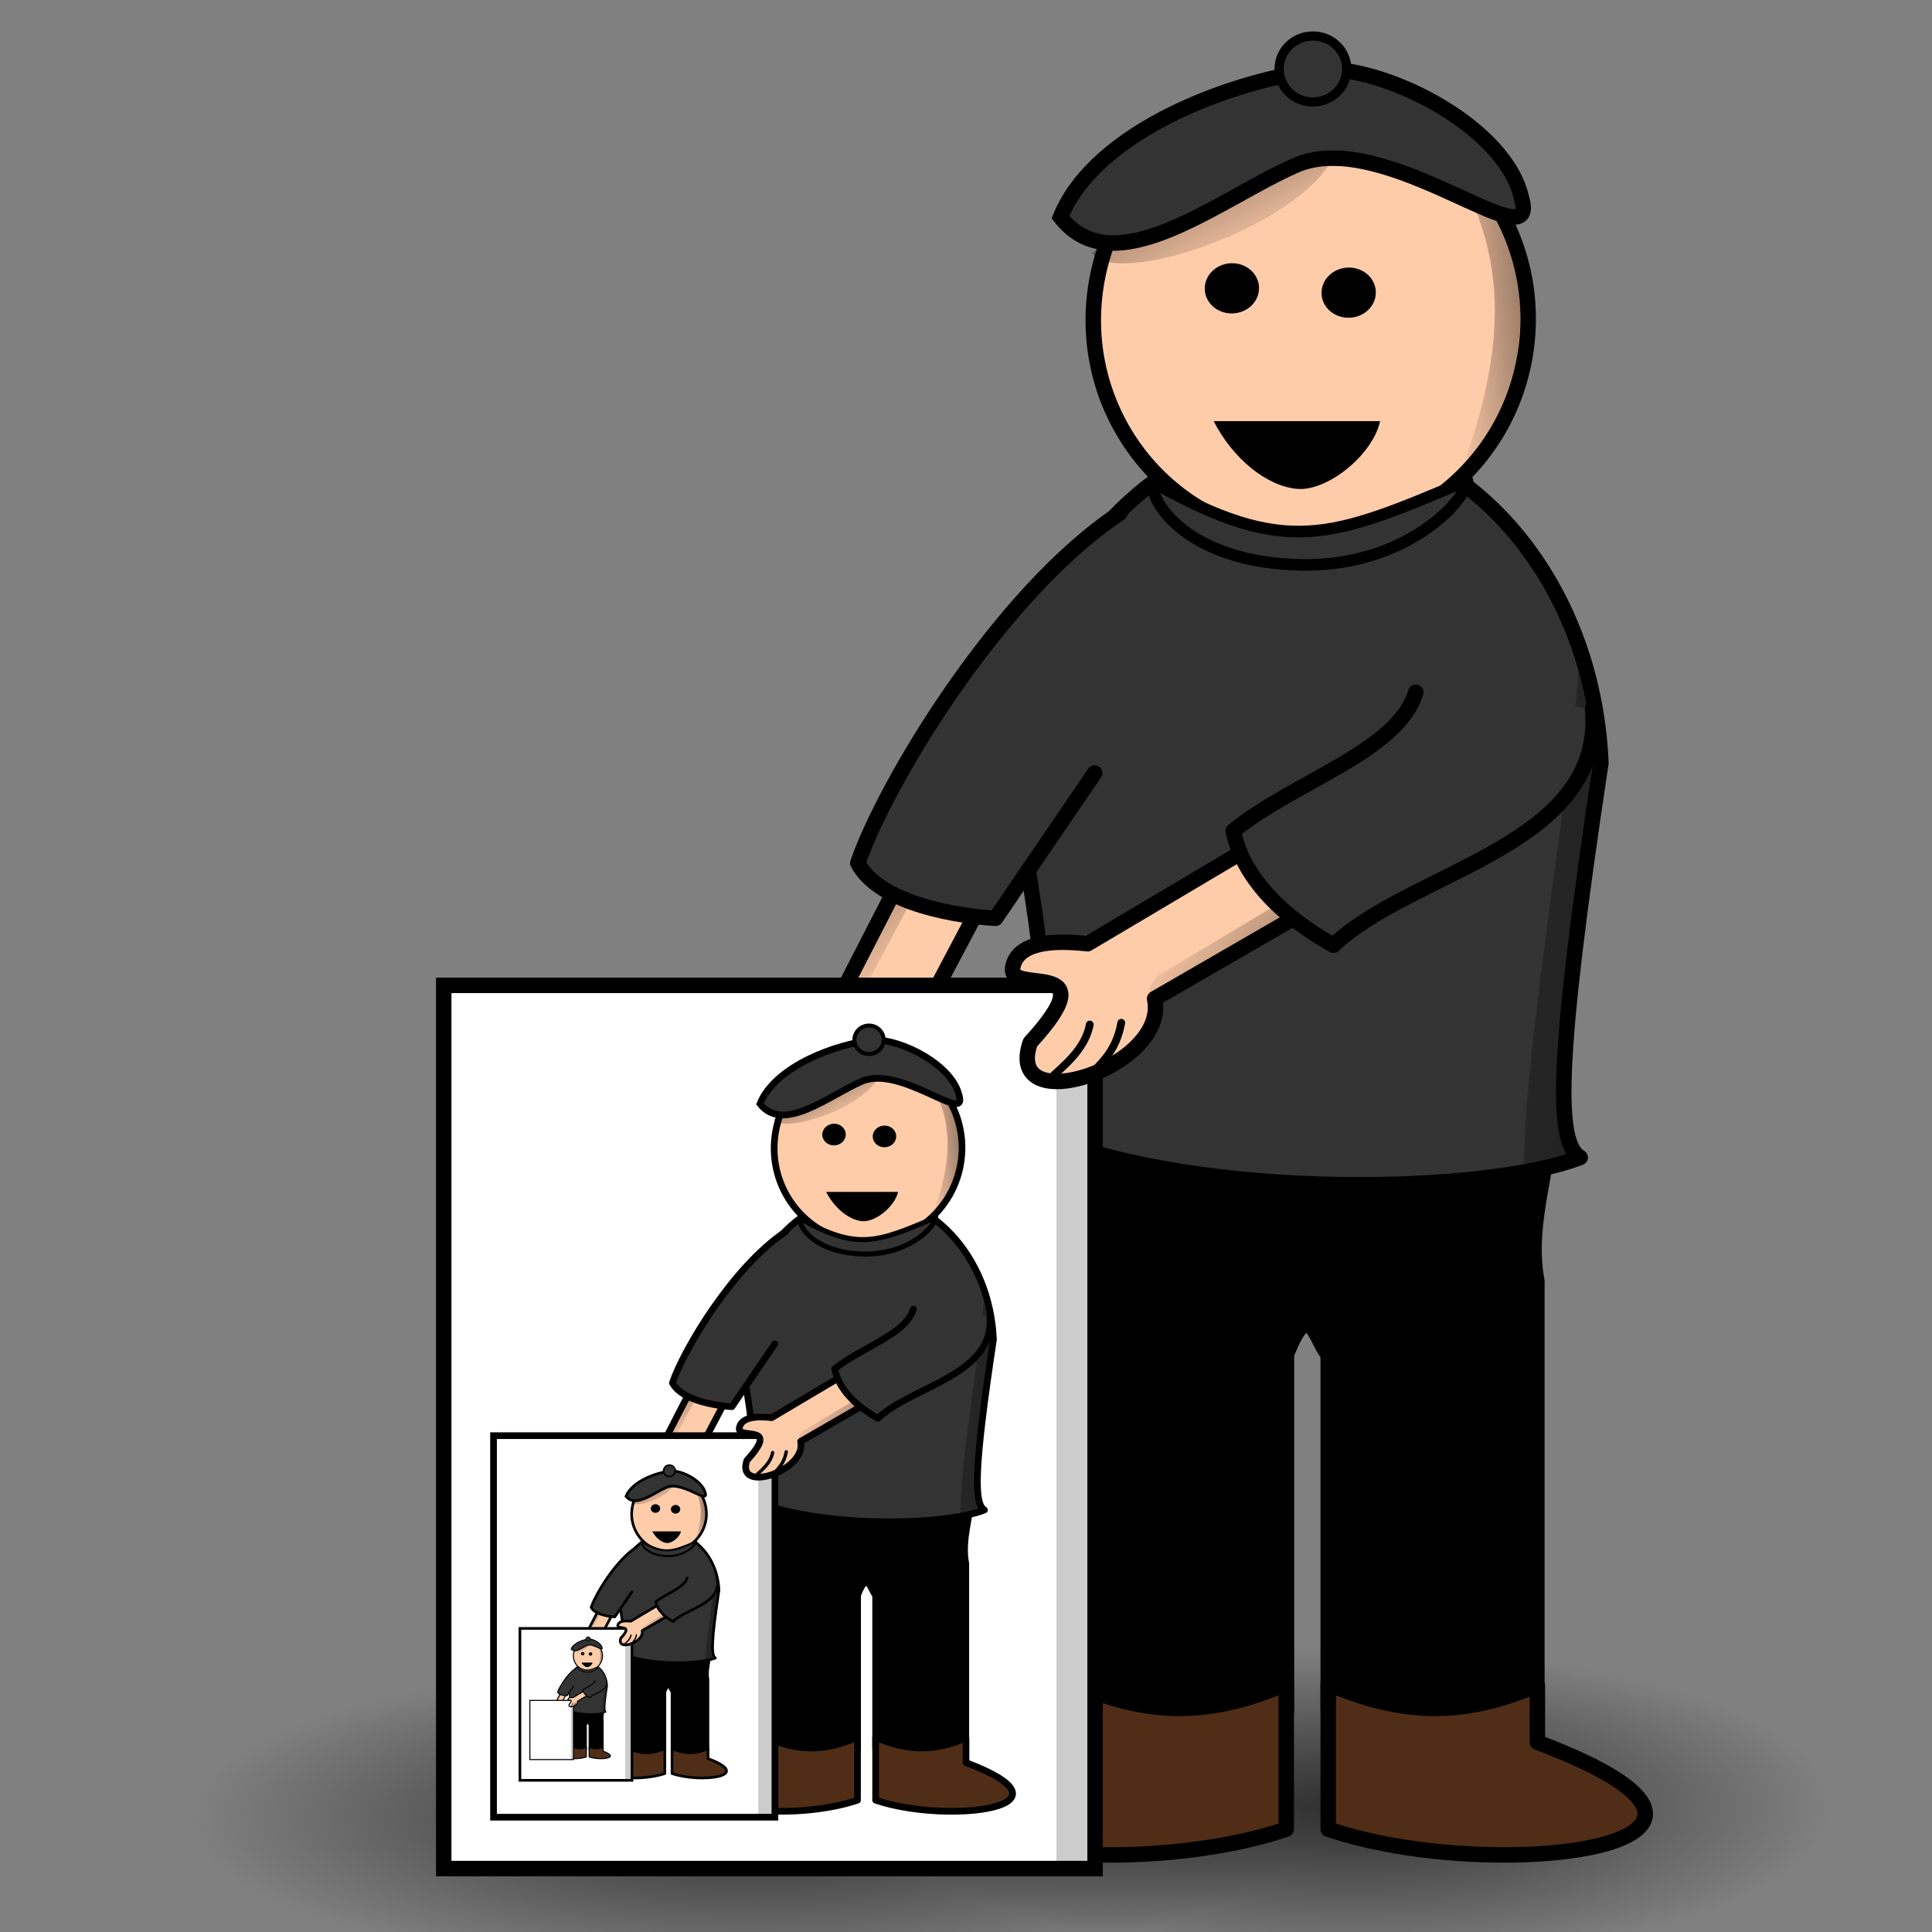 <?xml version="1.0" encoding="UTF-8" standalone="no"?>
<!-- Created with Inkscape (http://www.inkscape.org/) -->

<svg
   xmlns:dc="http://purl.org/dc/elements/1.1/"
   xmlns:cc="http://creativecommons.org/ns#"
   xmlns:rdf="http://www.w3.org/1999/02/22-rdf-syntax-ns#"
   xmlns:svg="http://www.w3.org/2000/svg"
   xmlns="http://www.w3.org/2000/svg"
   xmlns:xlink="http://www.w3.org/1999/xlink"
   xmlns:sodipodi="http://sodipodi.sourceforge.net/DTD/sodipodi-0.dtd"
   xmlns:inkscape="http://www.inkscape.org/namespaces/inkscape"
   width="250"
   height="250"
   id="svg2"
   version="1.1"
   inkscape:version="0.47pre4 r22446"
   sodipodi:docname="pixel_intro.svg"
   inkscape:export-filename="/home/hansenm/Documents/Work/IU/OSL/CogSci Talk/pixel_intro.png"
   inkscape:export-xdpi="105.12"
   inkscape:export-ydpi="105.12">
  <rect width="100%" height="100%" fill="#808080" stroke="none"/>
  <defs
     id="defs4">
    <linearGradient
       id="linearGradient6114"
       inkscape:collect="always">
      <stop
         id="stop6116"
         offset="0"
         style="stop-color:#000000;stop-opacity:0.4" />
      <stop
         id="stop6118"
         offset="1"
         style="stop-color:#000000;stop-opacity:0" />
    </linearGradient>
    <inkscape:perspective
       sodipodi:type="inkscape:persp3d"
       inkscape:vp_x="0 : 526.18109 : 1"
       inkscape:vp_y="0 : 1000 : 0"
       inkscape:vp_z="744.09448 : 526.18109 : 1"
       inkscape:persp3d-origin="372.04724 : 350.78739 : 1"
       id="perspective10" />
    <inkscape:perspective
       id="perspective4727"
       inkscape:persp3d-origin="0.5 : 0.33333333 : 1"
       inkscape:vp_z="1 : 0.5 : 1"
       inkscape:vp_y="0 : 1000 : 0"
       inkscape:vp_x="0 : 0.5 : 1"
       sodipodi:type="inkscape:persp3d" />
    <linearGradient
       inkscape:collect="always"
       id="linearGradient4157">
      <stop
         style="stop-color:#000000;stop-opacity:0"
         offset="0"
         id="stop4159" />
      <stop
         style="stop-color:#000000;stop-opacity:0.4"
         offset="1"
         id="stop4161" />
    </linearGradient>
    <linearGradient
       inkscape:collect="always"
       xlink:href="#linearGradient7335-1"
       id="linearGradient25791"
       gradientUnits="userSpaceOnUse"
       gradientTransform="matrix(0.718,0.262,-0.321,0.586,166.768,30.122)"
       x1="97.75"
       y1="271.125"
       x2="119.5"
       y2="261.25" />
    <linearGradient
       id="linearGradient7335-1"
       inkscape:collect="always">
      <stop
         id="stop7337-9"
         offset="0"
         style="stop-color:#000000;stop-opacity:0.498" />
      <stop
         id="stop7339-9"
         offset="1"
         style="stop-color:#000000;stop-opacity:0" />
    </linearGradient>
    <linearGradient
       inkscape:collect="always"
       xlink:href="#linearGradient7335-1"
       id="linearGradient4769"
       gradientUnits="userSpaceOnUse"
       gradientTransform="matrix(0.718,0.262,-0.321,0.586,166.768,30.122)"
       x1="97.75"
       y1="271.125"
       x2="119.5"
       y2="261.25" />
    <linearGradient
       inkscape:collect="always"
       xlink:href="#linearGradient4157"
       id="linearGradient5195"
       gradientUnits="userSpaceOnUse"
       gradientTransform="matrix(0.726,-0.122,0.092,0.965,10.027,629.098)"
       x1="211.633"
       y1="247.684"
       x2="226.512"
       y2="247.684" />
    <linearGradient
       inkscape:collect="always"
       xlink:href="#linearGradient4157"
       id="linearGradient5205"
       gradientUnits="userSpaceOnUse"
       gradientTransform="matrix(0.768,-0.472,0.583,0.622,-126.841,823.298)"
       x1="181.25"
       y1="278.875"
       x2="211.75"
       y2="305.625" />
    <inkscape:perspective
       id="perspective5312"
       inkscape:persp3d-origin="0.5 : 0.33333333 : 1"
       inkscape:vp_z="1 : 0.5 : 1"
       inkscape:vp_y="0 : 1000 : 0"
       inkscape:vp_x="0 : 0.5 : 1"
       sodipodi:type="inkscape:persp3d" />
    <linearGradient
       inkscape:collect="always"
       xlink:href="#linearGradient6114"
       id="linearGradient6112"
       gradientUnits="userSpaceOnUse"
       gradientTransform="matrix(0.469,0.568,-0.79,0.562,256.281,562.591)"
       x1="209.776"
       y1="251.499"
       x2="229.279"
       y2="255.403" />
    <linearGradient
       inkscape:collect="always"
       xlink:href="#linearGradient7335-1"
       id="linearGradient6149"
       gradientUnits="userSpaceOnUse"
       gradientTransform="matrix(0.718,0.262,-0.321,0.586,166.768,30.122)"
       x1="97.75"
       y1="271.125"
       x2="119.5"
       y2="261.25" />
    <linearGradient
       inkscape:collect="always"
       xlink:href="#linearGradient7335-1"
       id="linearGradient6151"
       gradientUnits="userSpaceOnUse"
       gradientTransform="matrix(0.718,0.262,-0.321,0.586,166.768,30.122)"
       x1="97.75"
       y1="271.125"
       x2="119.5"
       y2="261.25" />
    <inkscape:perspective
       id="perspective6168"
       inkscape:persp3d-origin="0.5 : 0.33333333 : 1"
       inkscape:vp_z="1 : 0.5 : 1"
       inkscape:vp_y="0 : 1000 : 0"
       inkscape:vp_x="0 : 0.5 : 1"
       sodipodi:type="inkscape:persp3d" />
    <radialGradient
       inkscape:collect="always"
       xlink:href="#linearGradient4598"
       id="radialGradient25675"
       gradientUnits="userSpaceOnUse"
       gradientTransform="matrix(1,0,0,0.373,0,206.891)"
       cx="217.25"
       cy="330"
       fx="217.25"
       fy="330"
       r="48.25" />
    <linearGradient
       id="linearGradient4598">
      <stop
         id="stop4600"
         offset="0"
         style="stop-color:#000000;stop-opacity:0.651" />
      <stop
         id="stop4602"
         offset="1"
         style="stop-color:#000000;stop-opacity:0;" />
    </linearGradient>
    <radialGradient
       r="48.25"
       fy="330"
       fx="217.25"
       cy="330"
       cx="217.25"
       gradientTransform="matrix(1,0,0,0.373,0,206.891)"
       gradientUnits="userSpaceOnUse"
       id="radialGradient6177"
       xlink:href="#linearGradient4598"
       inkscape:collect="always" />
    <radialGradient
       inkscape:collect="always"
       xlink:href="#linearGradient4598"
       id="radialGradient6200"
       gradientUnits="userSpaceOnUse"
       gradientTransform="matrix(1,0,0,0.373,0,206.891)"
       cx="217.25"
       cy="330"
       fx="217.25"
       fy="330"
       r="48.25" />
    <linearGradient
       inkscape:collect="always"
       xlink:href="#linearGradient4157"
       id="linearGradient6295"
       gradientUnits="userSpaceOnUse"
       gradientTransform="matrix(0.768,-0.472,0.583,0.622,-126.841,823.298)"
       x1="181.25"
       y1="278.875"
       x2="211.75"
       y2="305.625" />
    <linearGradient
       inkscape:collect="always"
       xlink:href="#linearGradient7335-1"
       id="linearGradient6297"
       gradientUnits="userSpaceOnUse"
       gradientTransform="matrix(0.718,0.262,-0.321,0.586,166.768,30.122)"
       x1="97.75"
       y1="271.125"
       x2="119.5"
       y2="261.25" />
    <linearGradient
       inkscape:collect="always"
       xlink:href="#linearGradient4157"
       id="linearGradient6301"
       gradientUnits="userSpaceOnUse"
       gradientTransform="matrix(0.726,-0.122,0.092,0.965,10.027,629.098)"
       x1="211.633"
       y1="247.684"
       x2="226.512"
       y2="247.684" />
    <linearGradient
       inkscape:collect="always"
       xlink:href="#linearGradient6114"
       id="linearGradient6303"
       gradientUnits="userSpaceOnUse"
       gradientTransform="matrix(0.469,0.568,-0.79,0.562,256.281,562.591)"
       x1="209.776"
       y1="251.499"
       x2="229.279"
       y2="255.403" />
    <linearGradient
       inkscape:collect="always"
       xlink:href="#linearGradient7335-1"
       id="linearGradient6305"
       gradientUnits="userSpaceOnUse"
       gradientTransform="matrix(0.718,0.262,-0.321,0.586,166.768,30.122)"
       x1="97.75"
       y1="271.125"
       x2="119.5"
       y2="261.25" />
    <linearGradient
       inkscape:collect="always"
       xlink:href="#linearGradient4157"
       id="linearGradient6367"
       gradientUnits="userSpaceOnUse"
       gradientTransform="matrix(0.768,-0.472,0.583,0.622,-126.841,823.298)"
       x1="181.25"
       y1="278.875"
       x2="211.75"
       y2="305.625" />
    <linearGradient
       inkscape:collect="always"
       xlink:href="#linearGradient7335-1"
       id="linearGradient6369"
       gradientUnits="userSpaceOnUse"
       gradientTransform="matrix(0.718,0.262,-0.321,0.586,166.768,30.122)"
       x1="97.75"
       y1="271.125"
       x2="119.5"
       y2="261.25" />
    <linearGradient
       inkscape:collect="always"
       xlink:href="#linearGradient4157"
       id="linearGradient6373"
       gradientUnits="userSpaceOnUse"
       gradientTransform="matrix(0.726,-0.122,0.092,0.965,10.027,629.098)"
       x1="211.633"
       y1="247.684"
       x2="226.512"
       y2="247.684" />
    <linearGradient
       inkscape:collect="always"
       xlink:href="#linearGradient6114"
       id="linearGradient6375"
       gradientUnits="userSpaceOnUse"
       gradientTransform="matrix(0.469,0.568,-0.79,0.562,256.281,562.591)"
       x1="209.776"
       y1="251.499"
       x2="229.279"
       y2="255.403" />
    <linearGradient
       inkscape:collect="always"
       xlink:href="#linearGradient7335-1"
       id="linearGradient6377"
       gradientUnits="userSpaceOnUse"
       gradientTransform="matrix(0.718,0.262,-0.321,0.586,166.768,30.122)"
       x1="97.75"
       y1="271.125"
       x2="119.5"
       y2="261.25" />
    <linearGradient
       inkscape:collect="always"
       xlink:href="#linearGradient4157"
       id="linearGradient6439"
       gradientUnits="userSpaceOnUse"
       gradientTransform="matrix(0.768,-0.472,0.583,0.622,-126.841,823.298)"
       x1="181.25"
       y1="278.875"
       x2="211.75"
       y2="305.625" />
    <linearGradient
       inkscape:collect="always"
       xlink:href="#linearGradient7335-1"
       id="linearGradient6441"
       gradientUnits="userSpaceOnUse"
       gradientTransform="matrix(0.718,0.262,-0.321,0.586,166.768,30.122)"
       x1="97.75"
       y1="271.125"
       x2="119.5"
       y2="261.25" />
    <linearGradient
       inkscape:collect="always"
       xlink:href="#linearGradient4157"
       id="linearGradient6445"
       gradientUnits="userSpaceOnUse"
       gradientTransform="matrix(0.726,-0.122,0.092,0.965,10.027,629.098)"
       x1="211.633"
       y1="247.684"
       x2="226.512"
       y2="247.684" />
    <linearGradient
       inkscape:collect="always"
       xlink:href="#linearGradient6114"
       id="linearGradient6447"
       gradientUnits="userSpaceOnUse"
       gradientTransform="matrix(0.469,0.568,-0.79,0.562,256.281,562.591)"
       x1="209.776"
       y1="251.499"
       x2="229.279"
       y2="255.403" />
    <linearGradient
       inkscape:collect="always"
       xlink:href="#linearGradient7335-1"
       id="linearGradient6449"
       gradientUnits="userSpaceOnUse"
       gradientTransform="matrix(0.718,0.262,-0.321,0.586,166.768,30.122)"
       x1="97.75"
       y1="271.125"
       x2="119.5"
       y2="261.25" />
  </defs>
  <sodipodi:namedview
     id="base"
     pagecolor="#ffffff"
     bordercolor="#666666"
     borderopacity="1.0"
     inkscape:pageopacity="0.0"
     inkscape:pageshadow="2"
     inkscape:zoom="1.979899"
     inkscape:cx="159.12884"
     inkscape:cy="148.88433"
     inkscape:document-units="px"
     inkscape:current-layer="layer1"
     showgrid="false"
     inkscape:window-width="1440"
     inkscape:window-height="851"
     inkscape:window-x="0"
     inkscape:window-y="25"
     inkscape:window-maximized="1"
     showguides="true"
     inkscape:guide-bbox="true" />
  <g
     inkscape:groupmode="layer"
     id="layer2"
     inkscape:label="Shadows"
     sodipodi:insensitive="true">
    <path
       transform="matrix(1.275,0,0,1.132,-101.708,-139.793)"
       d="m 265.5,330 a 48.25,18 0 1 1 -96.5,0 48.25,18 0 1 1 96.5,0 z"
       sodipodi:ry="18"
       sodipodi:rx="48.25"
       sodipodi:cy="330"
       sodipodi:cx="217.25"
       id="path25673"
       style="fill:url(#radialGradient6177);fill-opacity:1;stroke:none;display:inline"
       sodipodi:type="arc" />
    <path
       sodipodi:type="arc"
       style="fill:url(#radialGradient6200);fill-opacity:1;stroke:none;display:inline"
       id="path6198"
       sodipodi:cx="217.25"
       sodipodi:cy="330"
       sodipodi:rx="48.25"
       sodipodi:ry="18"
       d="m 265.5,330 a 48.25,18 0 1 1 -96.5,0 48.25,18 0 1 1 96.5,0 z"
       transform="matrix(1.51,0,0,1.132,-230.406,-138.278)" />
  </g>
  <g
     inkscape:label="Layer 1"
     inkscape:groupmode="layer"
     id="layer1"
     transform="translate(0,-802.362)">
    <g
       id="g6204">
      <path
         style="fill:#000000;fill-opacity:1;fill-rule:nonzero;stroke:#000000;stroke-width:2;stroke-linecap:round;stroke-linejoin:round;stroke-miterlimit:4;stroke-opacity:1;stroke-dashoffset:0"
         d="m 169.172,914.284 c -17.437,0 -31.589,14.213 -31.589,31.726 0.569,8.544 2.232,13.946 1.89,22.134 l 0,54.929 c 0,6.063 4.056,10.926 9.112,10.926 l 8.775,0 c 5.056,0 9.112,-4.863 9.112,-10.926 l 0,-45.458 c 3.017,-7.824 3.855,-1.539 5.4,0 l 0,45.458 c 0,6.063 4.056,10.926 9.112,10.926 l 8.775,0 c 5.056,0 9.112,-4.863 9.112,-10.926 l 0,-54.929 c -1.39,-7.382 1.597,-14.429 1.89,-22.134 0,-17.513 -14.152,-31.726 -31.589,-31.726 z"
         id="path4473"
         sodipodi:nodetypes="cccccccccccccccc" />
      <path
         sodipodi:nodetypes="cccccc"
         id="path4479"
         d="m 167.405,858.084 c -20.912,1.156 -37.047,22.3 -36.015,47.197 2.321,13.306 5.535,30.612 3.358,43.918 21.381,8.718 58,7.514 69.726,2.943 -3.132,-1.908 -3.235,-11.905 2.685,-51.049 -1.032,-24.897 -18.842,-44.165 -39.754,-43.009 z"
         style="fill:#333333;fill-opacity:1;fill-rule:nonzero;stroke:#000000;stroke-width:2;stroke-linecap:round;stroke-linejoin:round;stroke-miterlimit:4;stroke-opacity:1;stroke-dashoffset:0" />
      <path
         sodipodi:nodetypes="ccccc"
         id="path4481"
         d="m 197.232,953.746 6.282,-2.311 c -2.477,-17.265 2.22,-33.398 3.754,-50.03 -0.499,-8.973 -0.409,-9.05 -3.014,-15.214 0.792,7.178 -7.47,52.895 -7.021,67.555 z"
         style="fill:url(#linearGradient5205);fill-rule:evenodd;stroke:none" />
      <g
         transform="matrix(0.726,0.874,-0.874,0.726,193.367,617.096)"
         id="g8997">
        <path
           style="fill:#ffccaa;fill-opacity:1;fill-rule:evenodd;stroke:#000000;stroke-width:1.76;stroke-linecap:round;stroke-linejoin:round;stroke-opacity:1"
           d="m 156.459,202.643 -0.588,9.717 9.051,21.231 c -6.016,5.221 5.427,21.54 8.331,12.49 -1.313,-13.354 5.205,-2.686 6.714,-5.616 1.026,-1.992 -0.308,-4.428 -5.19,-7.296 l -8.179,-19.817 -0.294,-7.718 c -3.341,-1.228 -7.501,-1.01 -9.843,-2.991 l 0,0 z"
           id="path8983"
           sodipodi:nodetypes="ccccsccccc" />
        <path
           style="fill:url(#linearGradient6151);fill-rule:evenodd;stroke:none"
           d="m 156.744,202.347 -0.81,10.037 8.684,21.032 c 0.81,0.169 1.664,0.733 1.596,-2.078 l -7.726,-18.901 0.138,-8.613 -1.882,-1.477 z"
           id="path8985"
           sodipodi:nodetypes="ccccccc" />
        <path
           style="fill:none;stroke:#000000;stroke-width:0.88px;stroke-linecap:round;stroke-linejoin:round;stroke-opacity:1"
           d="m 168.938,247.875 c -0.179,-1.516 -1.238,-4.782 0.125,-7.5"
           id="path8989"
           sodipodi:nodetypes="cc" />
        <path
           sodipodi:nodetypes="cc"
           id="path8991"
           d="m 165.5,244.312 c -0.179,-1.516 -0.551,-3.532 0.812,-6.25"
           style="fill:none;stroke:#000000;stroke-width:0.88px;stroke-linecap:round;stroke-linejoin:round;stroke-opacity:1" />
      </g>
      <path
         clip-path="none"
         sodipodi:nodetypes="cccs"
         id="path4487"
         d="m 141.646,902.392 -12.819,18.796 c -4.452,-0.227 -14.98,-1.747 -17.826,-7.136 3.47,-10.194 18.252,-34.89 33.906,-45.287"
         style="fill:#333333;fill-opacity:1;fill-rule:nonzero;stroke:#000000;stroke-width:2;stroke-linecap:round;stroke-linejoin:round;stroke-miterlimit:4;stroke-opacity:1;stroke-dashoffset:0" />
      <path
         transform="matrix(0.951,0.12,-0.12,0.948,66.09,708.873)"
         d="m 154.149,126.433 c 0,16.402 -13.138,29.698 -29.345,29.698 -16.207,0 -29.345,-13.296 -29.345,-29.698 0,-16.402 13.138,-29.698 29.345,-29.698 16.207,0 29.345,13.296 29.345,29.698 z"
         sodipodi:ry="29.698484"
         sodipodi:rx="29.344931"
         sodipodi:cy="126.43295"
         sodipodi:cx="124.80434"
         id="path4499"
         style="fill:#ffccaa;fill-opacity:1;fill-rule:nonzero;stroke:#000000;stroke-width:2.09;stroke-linecap:round;stroke-linejoin:round;stroke-miterlimit:4;stroke-opacity:1;stroke-dasharray:none;stroke-dashoffset:0;display:inline"
         sodipodi:type="arc" />
      <path
         sodipodi:nodetypes="cccc"
         id="path4501"
         d="m 185.053,819.417 c 7.572,4.82 12.887,16.197 11.456,27.564 -0.491,7.311 -3.632,13.721 -7.983,17.93 6.323,-17.024 7.851,-30.69 -3.473,-45.494 z"
         style="fill:url(#linearGradient5195);fill-opacity:1;fill-rule:nonzero;stroke:none;display:inline" />
      <path
         transform="matrix(0.749,-0.037,0.037,0.749,72.238,734.248)"
         d="m 113.844,146.144 c 0,2.392 -2.097,4.331 -4.685,4.331 -2.587,0 -4.685,-1.939 -4.685,-4.331 0,-2.392 2.097,-4.331 4.685,-4.331 2.587,0 4.685,1.939 4.685,4.331 z"
         sodipodi:ry="4.3310289"
         sodipodi:rx="4.6845822"
         sodipodi:cy="146.14354"
         sodipodi:cx="109.15961"
         id="path4505"
         style="fill:#000000;fill-opacity:1;fill-rule:nonzero;stroke:none"
         sodipodi:type="arc" />
      <path
         style="fill:url(#linearGradient6112);fill-opacity:1;fill-rule:nonzero;stroke:none;display:inline"
         d="m 172.66,822.459 c -4.285,9.264 -28.432,17.286 -31.349,12.622 15.177,-10.93 21.097,-10.758 31.349,-12.622 z"
         id="path6110"
         sodipodi:nodetypes="ccc" />
      <path
         sodipodi:nodetypes="ccscc"
         id="path14553"
         d="m 171.457,811.317 c 8.612,-0.039 23.454,7.681 25.427,16.689 2.548,8.756 -17.571,-9.331 -29.203,-4.262 -9.797,4.269 -23.505,15.69 -30.459,6.708 4.604,-11.301 22.798,-17.981 34.235,-19.134 z"
         style="fill:#333333;fill-rule:evenodd;stroke:#000000;stroke-width:2" />
      <g
         style="fill:#502d16"
         transform="matrix(1.136,0,0,1.136,-57.296,689.862)"
         id="g14374">
        <path
           style="fill:#502d16;fill-opacity:1;fill-rule:nonzero;stroke:#000000;stroke-width:1.76;stroke-linecap:round;stroke-linejoin:round;stroke-miterlimit:4;stroke-opacity:1;stroke-dasharray:none;stroke-dashoffset:0;display:inline"
           d="m 173.127,290.983 0,6.5 c -31.326,11.805 4.902,16.347 23.824,9.905 l 0,-6.367 0,-10.188 c -8.364,3.566 -15.225,3.837 -23.824,0.15 z"
           id="use14367"
           sodipodi:nodetypes="cccccc" />
      </g>
      <use
         height="352"
         width="799.998"
         transform="matrix(-1,0,0,1,338.311,0)"
         id="use14378"
         xlink:href="#g14374"
         y="0"
         x="0" />
      <use
         height="352"
         width="799.998"
         transform="translate(15.113,0.561)"
         id="use18960"
         xlink:href="#path4505"
         y="0"
         x="0" />
      <path
         style="fill:#000000;fill-opacity:1;fill-rule:nonzero;stroke:none;display:inline"
         d="m 178.583,856.855 c -0.946,4.388 -6.847,9.134 -10.769,8.764 -3.963,-0.374 -8.283,-3.926 -10.769,-8.764 l 21.538,0 z"
         id="path4780"
         sodipodi:nodetypes="cscc" />
      <path
         sodipodi:nodetypes="cscc"
         id="path4483"
         d="m 189.881,864.525 c -0.278,2.825 -8.174,11.196 -21.527,10.931 -14.368,-0.285 -19.491,-7.874 -19.212,-10.699 17.307,9.717 22.963,7.296 40.739,-0.232 z"
         style="fill:#333333;fill-opacity:1;fill-rule:nonzero;stroke:#000000;stroke-width:1.5;stroke-linecap:round;stroke-linejoin:round;stroke-miterlimit:4;stroke-opacity:1;stroke-dashoffset:0" />
      <path
         transform="matrix(1.195,0,0,1.195,-30.806,799.553)"
         d="m 171.607,9.821 c 0,1.972 -1.639,3.571 -3.661,3.571 -2.022,0 -3.661,-1.599 -3.661,-3.571 0,-1.972 1.639,-3.571 3.661,-3.571 2.022,0 3.661,1.599 3.661,3.571 z"
         sodipodi:ry="3.5714285"
         sodipodi:rx="3.6607144"
         sodipodi:cy="9.8214283"
         sodipodi:cx="167.94643"
         id="path5336"
         style="fill:#333333;fill-opacity:1;stroke:#000000"
         sodipodi:type="arc" />
      <rect
         y="929.867"
         x="57.418"
         height="114.286"
         width="84.286"
         id="rect6153"
         style="fill:#ffffff;fill-opacity:1;stroke:#000000;stroke-width:2" />
      <rect
         style="fill:#000000;fill-opacity:1;stroke:none;opacity:0.2"
         id="rect6202"
         width="5"
         height="114.286"
         x="136.704"
         y="929.867" />
      <g
         id="use9003"
         transform="matrix(-0.909,-0.682,-0.682,0.909,458.629,831.731)">
        <path
           sodipodi:nodetypes="ccccsccccc"
           id="path6141"
           d="m 156.459,202.643 -0.588,9.717 9.051,21.231 c -6.016,5.221 5.427,21.54 8.331,12.49 -1.313,-13.354 5.205,-2.686 6.714,-5.616 1.026,-1.992 -0.308,-4.428 -5.19,-7.296 l -8.179,-19.817 -3.123,-7.876 c -3.341,-1.228 -4.672,-0.851 -7.014,-2.833 l 0,0 z"
           style="fill:#ffccaa;fill-opacity:1;fill-rule:evenodd;stroke:#000000;stroke-width:1.76;stroke-linecap:round;stroke-linejoin:round;stroke-opacity:1" />
        <path
           sodipodi:nodetypes="ccccccc"
           id="path6143"
           d="m 156.744,202.347 -0.81,10.037 8.684,21.032 c 0.81,0.169 1.664,0.733 1.596,-2.078 l -7.726,-18.901 0.138,-8.613 -1.882,-1.477 z"
           style="fill:url(#linearGradient6149);fill-rule:evenodd;stroke:none" />
        <path
           sodipodi:nodetypes="cc"
           id="path6145"
           d="m 168.938,247.875 c -0.179,-1.516 -1.238,-4.782 0.125,-7.5"
           style="fill:none;stroke:#000000;stroke-width:0.88px;stroke-linecap:round;stroke-linejoin:round;stroke-opacity:1" />
        <path
           style="fill:none;stroke:#000000;stroke-width:0.88px;stroke-linecap:round;stroke-linejoin:round;stroke-opacity:1"
           d="m 165.5,244.312 c -0.179,-1.516 -0.551,-3.532 0.812,-6.25"
           id="path6147"
           sodipodi:nodetypes="cc" />
      </g>
      <path
         style="fill:#333333;fill-opacity:1;fill-rule:nonzero;stroke:#000000;stroke-width:2;stroke-linecap:round;stroke-linejoin:round;stroke-miterlimit:4;stroke-opacity:1;stroke-dashoffset:0"
         d="m 183.198,891.949 c -2.32,7.678 -15.767,11.525 -23.606,17.93 1.209,6.015 6.289,11.077 12.962,14.794 10.127,-9.664 35.163,-12.887 33.524,-30.639"
         id="path4489"
         sodipodi:nodetypes="cccs"
         clip-path="none" />
    </g>
    <g
       id="g6235"
       transform="matrix(0.432,0,0,0.432,39.059,586.434)">
      <path
         sodipodi:nodetypes="cccccccccccccccc"
         id="path6237"
         d="m 169.172,914.284 c -17.437,0 -31.589,14.213 -31.589,31.726 0.569,8.544 2.232,13.946 1.89,22.134 l 0,54.929 c 0,6.063 4.056,10.926 9.112,10.926 l 8.775,0 c 5.056,0 9.112,-4.863 9.112,-10.926 l 0,-45.458 c 3.017,-7.824 3.855,-1.539 5.4,0 l 0,45.458 c 0,6.063 4.056,10.926 9.112,10.926 l 8.775,0 c 5.056,0 9.112,-4.863 9.112,-10.926 l 0,-54.929 c -1.39,-7.382 1.597,-14.429 1.89,-22.134 0,-17.513 -14.152,-31.726 -31.589,-31.726 z"
         style="fill:#000000;fill-opacity:1;fill-rule:nonzero;stroke:#000000;stroke-width:2;stroke-linecap:round;stroke-linejoin:round;stroke-miterlimit:4;stroke-opacity:1;stroke-dashoffset:0" />
      <path
         style="fill:#333333;fill-opacity:1;fill-rule:nonzero;stroke:#000000;stroke-width:2;stroke-linecap:round;stroke-linejoin:round;stroke-miterlimit:4;stroke-opacity:1;stroke-dashoffset:0"
         d="m 167.405,858.084 c -20.912,1.156 -37.047,22.3 -36.015,47.197 2.321,13.306 5.535,30.612 3.358,43.918 21.381,8.718 58,7.514 69.726,2.943 -3.132,-1.908 -3.235,-11.905 2.685,-51.049 -1.032,-24.897 -18.842,-44.165 -39.754,-43.009 z"
         id="path6239"
         sodipodi:nodetypes="cccccc" />
      <path
         style="fill:url(#linearGradient6295);fill-rule:evenodd;stroke:none"
         d="m 197.232,953.746 6.282,-2.311 c -2.477,-17.265 2.22,-33.398 3.754,-50.03 -0.499,-8.973 -0.409,-9.05 -3.014,-15.214 0.792,7.178 -7.47,52.895 -7.021,67.555 z"
         id="path6241"
         sodipodi:nodetypes="ccccc" />
      <g
         id="g6243"
         transform="matrix(0.726,0.874,-0.874,0.726,193.367,617.096)">
        <path
           sodipodi:nodetypes="ccccsccccc"
           id="path6245"
           d="m 156.459,202.643 -0.588,9.717 9.051,21.231 c -6.016,5.221 5.427,21.54 8.331,12.49 -1.313,-13.354 5.205,-2.686 6.714,-5.616 1.026,-1.992 -0.308,-4.428 -5.19,-7.296 l -8.179,-19.817 -0.294,-7.718 c -3.341,-1.228 -7.501,-1.01 -9.843,-2.991 l 0,0 z"
           style="fill:#ffccaa;fill-opacity:1;fill-rule:evenodd;stroke:#000000;stroke-width:1.76;stroke-linecap:round;stroke-linejoin:round;stroke-opacity:1" />
        <path
           sodipodi:nodetypes="ccccccc"
           id="path6247"
           d="m 156.744,202.347 -0.81,10.037 8.684,21.032 c 0.81,0.169 1.664,0.733 1.596,-2.078 l -7.726,-18.901 0.138,-8.613 -1.882,-1.477 z"
           style="fill:url(#linearGradient6297);fill-rule:evenodd;stroke:none" />
        <path
           sodipodi:nodetypes="cc"
           id="path6249"
           d="m 168.938,247.875 c -0.179,-1.516 -1.238,-4.782 0.125,-7.5"
           style="fill:none;stroke:#000000;stroke-width:0.88px;stroke-linecap:round;stroke-linejoin:round;stroke-opacity:1" />
        <path
           style="fill:none;stroke:#000000;stroke-width:0.88px;stroke-linecap:round;stroke-linejoin:round;stroke-opacity:1"
           d="m 165.5,244.312 c -0.179,-1.516 -0.551,-3.532 0.812,-6.25"
           id="path6251"
           sodipodi:nodetypes="cc" />
      </g>
      <path
         style="fill:#333333;fill-opacity:1;fill-rule:nonzero;stroke:#000000;stroke-width:2;stroke-linecap:round;stroke-linejoin:round;stroke-miterlimit:4;stroke-opacity:1;stroke-dashoffset:0"
         d="m 141.646,902.392 -12.819,18.796 c -4.452,-0.227 -14.98,-1.747 -17.826,-7.136 3.47,-10.194 18.252,-34.89 33.906,-45.287"
         id="path6253"
         sodipodi:nodetypes="cccs"
         clip-path="none" />
      <path
         sodipodi:type="arc"
         style="fill:#ffccaa;fill-opacity:1;fill-rule:nonzero;stroke:#000000;stroke-width:2.09;stroke-linecap:round;stroke-linejoin:round;stroke-miterlimit:4;stroke-opacity:1;stroke-dasharray:none;stroke-dashoffset:0;display:inline"
         id="path6255"
         sodipodi:cx="124.80434"
         sodipodi:cy="126.43295"
         sodipodi:rx="29.344931"
         sodipodi:ry="29.698484"
         d="m 154.149,126.433 c 0,16.402 -13.138,29.698 -29.345,29.698 -16.207,0 -29.345,-13.296 -29.345,-29.698 0,-16.402 13.138,-29.698 29.345,-29.698 16.207,0 29.345,13.296 29.345,29.698 z"
         transform="matrix(0.951,0.12,-0.12,0.948,66.09,708.873)" />
      <path
         style="fill:url(#linearGradient6301);fill-opacity:1;fill-rule:nonzero;stroke:none;display:inline"
         d="m 185.053,819.417 c 7.572,4.82 12.887,16.197 11.456,27.564 -0.491,7.311 -3.632,13.721 -7.983,17.93 6.323,-17.024 7.851,-30.69 -3.473,-45.494 z"
         id="path6257"
         sodipodi:nodetypes="cccc" />
      <path
         sodipodi:type="arc"
         style="fill:#000000;fill-opacity:1;fill-rule:nonzero;stroke:none"
         id="path6259"
         sodipodi:cx="109.15961"
         sodipodi:cy="146.14354"
         sodipodi:rx="4.6845822"
         sodipodi:ry="4.3310289"
         d="m 113.844,146.144 c 0,2.392 -2.097,4.331 -4.685,4.331 -2.587,0 -4.685,-1.939 -4.685,-4.331 0,-2.392 2.097,-4.331 4.685,-4.331 2.587,0 4.685,1.939 4.685,4.331 z"
         transform="matrix(0.749,-0.037,0.037,0.749,72.238,734.248)" />
      <path
         sodipodi:nodetypes="ccc"
         id="path6261"
         d="m 172.66,822.459 c -4.285,9.264 -28.432,17.286 -31.349,12.622 15.177,-10.93 21.097,-10.758 31.349,-12.622 z"
         style="fill:url(#linearGradient6303);fill-opacity:1;fill-rule:nonzero;stroke:none;display:inline" />
      <path
         style="fill:#333333;fill-rule:evenodd;stroke:#000000;stroke-width:2"
         d="m 171.457,811.317 c 8.612,-0.039 23.454,7.681 25.427,16.689 2.548,8.756 -17.571,-9.331 -29.203,-4.262 -9.797,4.269 -23.505,15.69 -30.459,6.708 4.604,-11.301 22.798,-17.981 34.235,-19.134 z"
         id="path6263"
         sodipodi:nodetypes="ccscc" />
      <g
         id="g6265"
         transform="matrix(1.136,0,0,1.136,-57.296,689.862)"
         style="fill:#502d16">
        <path
           sodipodi:nodetypes="cccccc"
           id="path6267"
           d="m 173.127,290.983 0,6.5 c -31.326,11.805 4.902,16.347 23.824,9.905 l 0,-6.367 0,-10.188 c -8.364,3.566 -15.225,3.837 -23.824,0.15 z"
           style="fill:#502d16;fill-opacity:1;fill-rule:nonzero;stroke:#000000;stroke-width:1.76;stroke-linecap:round;stroke-linejoin:round;stroke-miterlimit:4;stroke-opacity:1;stroke-dasharray:none;stroke-dashoffset:0;display:inline" />
      </g>
      <use
         x="0"
         y="0"
         xlink:href="#g14374"
         id="use6269"
         transform="matrix(-1,0,0,1,338.311,0)"
         width="799.998"
         height="352" />
      <use
         x="0"
         y="0"
         xlink:href="#path4505"
         id="use6271"
         transform="translate(15.113,0.561)"
         width="799.998"
         height="352" />
      <path
         sodipodi:nodetypes="cscc"
         id="path6273"
         d="m 178.583,856.855 c -0.946,4.388 -6.847,9.134 -10.769,8.764 -3.963,-0.374 -8.283,-3.926 -10.769,-8.764 l 21.538,0 z"
         style="fill:#000000;fill-opacity:1;fill-rule:nonzero;stroke:none;display:inline" />
      <path
         style="fill:#333333;fill-opacity:1;fill-rule:nonzero;stroke:#000000;stroke-width:1.5;stroke-linecap:round;stroke-linejoin:round;stroke-miterlimit:4;stroke-opacity:1;stroke-dashoffset:0"
         d="m 189.881,864.525 c -0.278,2.825 -8.174,11.196 -21.527,10.931 -14.368,-0.285 -19.491,-7.874 -19.212,-10.699 17.307,9.717 22.963,7.296 40.739,-0.232 z"
         id="path6275"
         sodipodi:nodetypes="cscc" />
      <path
         sodipodi:type="arc"
         style="fill:#333333;fill-opacity:1;stroke:#000000"
         id="path6277"
         sodipodi:cx="167.94643"
         sodipodi:cy="9.8214283"
         sodipodi:rx="3.6607144"
         sodipodi:ry="3.5714285"
         d="m 171.607,9.821 c 0,1.972 -1.639,3.571 -3.661,3.571 -2.022,0 -3.661,-1.599 -3.661,-3.571 0,-1.972 1.639,-3.571 3.661,-3.571 2.022,0 3.661,1.599 3.661,3.571 z"
         transform="matrix(1.195,0,0,1.195,-30.806,799.553)" />
      <rect
         style="fill:#ffffff;fill-opacity:1;stroke:#000000;stroke-width:2"
         id="rect6279"
         width="84.286"
         height="114.286"
         x="57.418"
         y="929.867" />
      <rect
         y="929.867"
         x="136.704"
         height="114.286"
         width="5"
         id="rect6281"
         style="opacity:0.2;fill:#000000;fill-opacity:1;stroke:none" />
      <g
         transform="matrix(-0.909,-0.682,-0.682,0.909,458.629,831.731)"
         id="g6283">
        <path
           style="fill:#ffccaa;fill-opacity:1;fill-rule:evenodd;stroke:#000000;stroke-width:1.76;stroke-linecap:round;stroke-linejoin:round;stroke-opacity:1"
           d="m 156.459,202.643 -0.588,9.717 9.051,21.231 c -6.016,5.221 5.427,21.54 8.331,12.49 -1.313,-13.354 5.205,-2.686 6.714,-5.616 1.026,-1.992 -0.308,-4.428 -5.19,-7.296 l -8.179,-19.817 -3.123,-7.876 c -3.341,-1.228 -4.672,-0.851 -7.014,-2.833 l 0,0 z"
           id="path6285"
           sodipodi:nodetypes="ccccsccccc" />
        <path
           style="fill:url(#linearGradient6305);fill-rule:evenodd;stroke:none"
           d="m 156.744,202.347 -0.81,10.037 8.684,21.032 c 0.81,0.169 1.664,0.733 1.596,-2.078 l -7.726,-18.901 0.138,-8.613 -1.882,-1.477 z"
           id="path6287"
           sodipodi:nodetypes="ccccccc" />
        <path
           style="fill:none;stroke:#000000;stroke-width:0.88px;stroke-linecap:round;stroke-linejoin:round;stroke-opacity:1"
           d="m 168.938,247.875 c -0.179,-1.516 -1.238,-4.782 0.125,-7.5"
           id="path6289"
           sodipodi:nodetypes="cc" />
        <path
           sodipodi:nodetypes="cc"
           id="path6291"
           d="m 165.5,244.312 c -0.179,-1.516 -0.551,-3.532 0.812,-6.25"
           style="fill:none;stroke:#000000;stroke-width:0.88px;stroke-linecap:round;stroke-linejoin:round;stroke-opacity:1" />
      </g>
      <path
         clip-path="none"
         sodipodi:nodetypes="cccs"
         id="path6293"
         d="m 183.198,891.949 c -2.32,7.678 -15.767,11.525 -23.606,17.93 1.209,6.015 6.289,11.077 12.962,14.794 10.127,-9.664 35.163,-12.887 33.524,-30.639"
         style="fill:#333333;fill-opacity:1;fill-rule:nonzero;stroke:#000000;stroke-width:2;stroke-linecap:round;stroke-linejoin:round;stroke-miterlimit:4;stroke-opacity:1;stroke-dashoffset:0" />
    </g>
    <g
       transform="matrix(0.172,0,0,0.172,57.401,853.141)"
       id="g6307">
      <path
         style="fill:#000000;fill-opacity:1;fill-rule:nonzero;stroke:#000000;stroke-width:2;stroke-linecap:round;stroke-linejoin:round;stroke-miterlimit:4;stroke-opacity:1;stroke-dashoffset:0"
         d="m 169.172,914.284 c -17.437,0 -31.589,14.213 -31.589,31.726 0.569,8.544 2.232,13.946 1.89,22.134 l 0,54.929 c 0,6.063 4.056,10.926 9.112,10.926 l 8.775,0 c 5.056,0 9.112,-4.863 9.112,-10.926 l 0,-45.458 c 3.017,-7.824 3.855,-1.539 5.4,0 l 0,45.458 c 0,6.063 4.056,10.926 9.112,10.926 l 8.775,0 c 5.056,0 9.112,-4.863 9.112,-10.926 l 0,-54.929 c -1.39,-7.382 1.597,-14.429 1.89,-22.134 0,-17.513 -14.152,-31.726 -31.589,-31.726 z"
         id="path6309"
         sodipodi:nodetypes="cccccccccccccccc" />
      <path
         sodipodi:nodetypes="cccccc"
         id="path6311"
         d="m 167.405,858.084 c -20.912,1.156 -37.047,22.3 -36.015,47.197 2.321,13.306 5.535,30.612 3.358,43.918 21.381,8.718 58,7.514 69.726,2.943 -3.132,-1.908 -3.235,-11.905 2.685,-51.049 -1.032,-24.897 -18.842,-44.165 -39.754,-43.009 z"
         style="fill:#333333;fill-opacity:1;fill-rule:nonzero;stroke:#000000;stroke-width:2;stroke-linecap:round;stroke-linejoin:round;stroke-miterlimit:4;stroke-opacity:1;stroke-dashoffset:0" />
      <path
         sodipodi:nodetypes="ccccc"
         id="path6313"
         d="m 197.232,953.746 6.282,-2.311 c -2.477,-17.265 2.22,-33.398 3.754,-50.03 -0.499,-8.973 -0.409,-9.05 -3.014,-15.214 0.792,7.178 -7.47,52.895 -7.021,67.555 z"
         style="fill:url(#linearGradient6367);fill-rule:evenodd;stroke:none" />
      <g
         transform="matrix(0.726,0.874,-0.874,0.726,193.367,617.096)"
         id="g6315">
        <path
           style="fill:#ffccaa;fill-opacity:1;fill-rule:evenodd;stroke:#000000;stroke-width:1.76;stroke-linecap:round;stroke-linejoin:round;stroke-opacity:1"
           d="m 156.459,202.643 -0.588,9.717 9.051,21.231 c -6.016,5.221 5.427,21.54 8.331,12.49 -1.313,-13.354 5.205,-2.686 6.714,-5.616 1.026,-1.992 -0.308,-4.428 -5.19,-7.296 l -8.179,-19.817 -0.294,-7.718 c -3.341,-1.228 -7.501,-1.01 -9.843,-2.991 l 0,0 z"
           id="path6317"
           sodipodi:nodetypes="ccccsccccc" />
        <path
           style="fill:url(#linearGradient6369);fill-rule:evenodd;stroke:none"
           d="m 156.744,202.347 -0.81,10.037 8.684,21.032 c 0.81,0.169 1.664,0.733 1.596,-2.078 l -7.726,-18.901 0.138,-8.613 -1.882,-1.477 z"
           id="path6319"
           sodipodi:nodetypes="ccccccc" />
        <path
           style="fill:none;stroke:#000000;stroke-width:0.88px;stroke-linecap:round;stroke-linejoin:round;stroke-opacity:1"
           d="m 168.938,247.875 c -0.179,-1.516 -1.238,-4.782 0.125,-7.5"
           id="path6321"
           sodipodi:nodetypes="cc" />
        <path
           sodipodi:nodetypes="cc"
           id="path6323"
           d="m 165.5,244.312 c -0.179,-1.516 -0.551,-3.532 0.812,-6.25"
           style="fill:none;stroke:#000000;stroke-width:0.88px;stroke-linecap:round;stroke-linejoin:round;stroke-opacity:1" />
      </g>
      <path
         clip-path="none"
         sodipodi:nodetypes="cccs"
         id="path6325"
         d="m 141.646,902.392 -12.819,18.796 c -4.452,-0.227 -14.98,-1.747 -17.826,-7.136 3.47,-10.194 18.252,-34.89 33.906,-45.287"
         style="fill:#333333;fill-opacity:1;fill-rule:nonzero;stroke:#000000;stroke-width:2;stroke-linecap:round;stroke-linejoin:round;stroke-miterlimit:4;stroke-opacity:1;stroke-dashoffset:0" />
      <path
         transform="matrix(0.951,0.12,-0.12,0.948,66.09,708.873)"
         d="m 154.149,126.433 c 0,16.402 -13.138,29.698 -29.345,29.698 -16.207,0 -29.345,-13.296 -29.345,-29.698 0,-16.402 13.138,-29.698 29.345,-29.698 16.207,0 29.345,13.296 29.345,29.698 z"
         sodipodi:ry="29.698484"
         sodipodi:rx="29.344931"
         sodipodi:cy="126.43295"
         sodipodi:cx="124.80434"
         id="path6327"
         style="fill:#ffccaa;fill-opacity:1;fill-rule:nonzero;stroke:#000000;stroke-width:2.09;stroke-linecap:round;stroke-linejoin:round;stroke-miterlimit:4;stroke-opacity:1;stroke-dasharray:none;stroke-dashoffset:0;display:inline"
         sodipodi:type="arc" />
      <path
         sodipodi:nodetypes="cccc"
         id="path6329"
         d="m 185.053,819.417 c 7.572,4.82 12.887,16.197 11.456,27.564 -0.491,7.311 -3.632,13.721 -7.983,17.93 6.323,-17.024 7.851,-30.69 -3.473,-45.494 z"
         style="fill:url(#linearGradient6373);fill-opacity:1;fill-rule:nonzero;stroke:none;display:inline" />
      <path
         transform="matrix(0.749,-0.037,0.037,0.749,72.238,734.248)"
         d="m 113.844,146.144 c 0,2.392 -2.097,4.331 -4.685,4.331 -2.587,0 -4.685,-1.939 -4.685,-4.331 0,-2.392 2.097,-4.331 4.685,-4.331 2.587,0 4.685,1.939 4.685,4.331 z"
         sodipodi:ry="4.3310289"
         sodipodi:rx="4.6845822"
         sodipodi:cy="146.14354"
         sodipodi:cx="109.15961"
         id="path6331"
         style="fill:#000000;fill-opacity:1;fill-rule:nonzero;stroke:none"
         sodipodi:type="arc" />
      <path
         style="fill:url(#linearGradient6375);fill-opacity:1;fill-rule:nonzero;stroke:none;display:inline"
         d="m 172.66,822.459 c -4.285,9.264 -28.432,17.286 -31.349,12.622 15.177,-10.93 21.097,-10.758 31.349,-12.622 z"
         id="path6333"
         sodipodi:nodetypes="ccc" />
      <path
         sodipodi:nodetypes="ccscc"
         id="path6335"
         d="m 171.457,811.317 c 8.612,-0.039 23.454,7.681 25.427,16.689 2.548,8.756 -17.571,-9.331 -29.203,-4.262 -9.797,4.269 -23.505,15.69 -30.459,6.708 4.604,-11.301 22.798,-17.981 34.235,-19.134 z"
         style="fill:#333333;fill-rule:evenodd;stroke:#000000;stroke-width:2" />
      <g
         style="fill:#502d16"
         transform="matrix(1.136,0,0,1.136,-57.296,689.862)"
         id="g6337">
        <path
           style="fill:#502d16;fill-opacity:1;fill-rule:nonzero;stroke:#000000;stroke-width:1.76;stroke-linecap:round;stroke-linejoin:round;stroke-miterlimit:4;stroke-opacity:1;stroke-dasharray:none;stroke-dashoffset:0;display:inline"
           d="m 173.127,290.983 0,6.5 c -31.326,11.805 4.902,16.347 23.824,9.905 l 0,-6.367 0,-10.188 c -8.364,3.566 -15.225,3.837 -23.824,0.15 z"
           id="path6339"
           sodipodi:nodetypes="cccccc" />
      </g>
      <use
         height="352"
         width="799.998"
         transform="matrix(-1,0,0,1,338.311,0)"
         id="use6341"
         xlink:href="#g14374"
         y="0"
         x="0" />
      <use
         height="352"
         width="799.998"
         transform="translate(15.113,0.561)"
         id="use6343"
         xlink:href="#path4505"
         y="0"
         x="0" />
      <path
         style="fill:#000000;fill-opacity:1;fill-rule:nonzero;stroke:none;display:inline"
         d="m 178.583,856.855 c -0.946,4.388 -6.847,9.134 -10.769,8.764 -3.963,-0.374 -8.283,-3.926 -10.769,-8.764 l 21.538,0 z"
         id="path6345"
         sodipodi:nodetypes="cscc" />
      <path
         sodipodi:nodetypes="cscc"
         id="path6347"
         d="m 189.881,864.525 c -0.278,2.825 -8.174,11.196 -21.527,10.931 -14.368,-0.285 -19.491,-7.874 -19.212,-10.699 17.307,9.717 22.963,7.296 40.739,-0.232 z"
         style="fill:#333333;fill-opacity:1;fill-rule:nonzero;stroke:#000000;stroke-width:1.5;stroke-linecap:round;stroke-linejoin:round;stroke-miterlimit:4;stroke-opacity:1;stroke-dashoffset:0" />
      <path
         transform="matrix(1.195,0,0,1.195,-30.806,799.553)"
         d="m 171.607,9.821 c 0,1.972 -1.639,3.571 -3.661,3.571 -2.022,0 -3.661,-1.599 -3.661,-3.571 0,-1.972 1.639,-3.571 3.661,-3.571 2.022,0 3.661,1.599 3.661,3.571 z"
         sodipodi:ry="3.5714285"
         sodipodi:rx="3.6607144"
         sodipodi:cy="9.8214283"
         sodipodi:cx="167.94643"
         id="path6349"
         style="fill:#333333;fill-opacity:1;stroke:#000000"
         sodipodi:type="arc" />
      <rect
         y="929.867"
         x="57.418"
         height="114.286"
         width="84.286"
         id="rect6351"
         style="fill:#ffffff;fill-opacity:1;stroke:#000000;stroke-width:2" />
      <rect
         style="opacity:0.2;fill:#000000;fill-opacity:1;stroke:none"
         id="rect6353"
         width="5"
         height="114.286"
         x="136.704"
         y="929.867" />
      <g
         id="g6355"
         transform="matrix(-0.909,-0.682,-0.682,0.909,458.629,831.731)">
        <path
           sodipodi:nodetypes="ccccsccccc"
           id="path6357"
           d="m 156.459,202.643 -0.588,9.717 9.051,21.231 c -6.016,5.221 5.427,21.54 8.331,12.49 -1.313,-13.354 5.205,-2.686 6.714,-5.616 1.026,-1.992 -0.308,-4.428 -5.19,-7.296 l -8.179,-19.817 -3.123,-7.876 c -3.341,-1.228 -4.672,-0.851 -7.014,-2.833 l 0,0 z"
           style="fill:#ffccaa;fill-opacity:1;fill-rule:evenodd;stroke:#000000;stroke-width:1.76;stroke-linecap:round;stroke-linejoin:round;stroke-opacity:1" />
        <path
           sodipodi:nodetypes="ccccccc"
           id="path6359"
           d="m 156.744,202.347 -0.81,10.037 8.684,21.032 c 0.81,0.169 1.664,0.733 1.596,-2.078 l -7.726,-18.901 0.138,-8.613 -1.882,-1.477 z"
           style="fill:url(#linearGradient6377);fill-rule:evenodd;stroke:none" />
        <path
           sodipodi:nodetypes="cc"
           id="path6361"
           d="m 168.938,247.875 c -0.179,-1.516 -1.238,-4.782 0.125,-7.5"
           style="fill:none;stroke:#000000;stroke-width:0.88px;stroke-linecap:round;stroke-linejoin:round;stroke-opacity:1" />
        <path
           style="fill:none;stroke:#000000;stroke-width:0.88px;stroke-linecap:round;stroke-linejoin:round;stroke-opacity:1"
           d="m 165.5,244.312 c -0.179,-1.516 -0.551,-3.532 0.812,-6.25"
           id="path6363"
           sodipodi:nodetypes="cc" />
      </g>
      <path
         style="fill:#333333;fill-opacity:1;fill-rule:nonzero;stroke:#000000;stroke-width:2;stroke-linecap:round;stroke-linejoin:round;stroke-miterlimit:4;stroke-opacity:1;stroke-dashoffset:0"
         d="m 183.198,891.949 c -2.32,7.678 -15.767,11.525 -23.606,17.93 1.209,6.015 6.289,11.077 12.962,14.794 10.127,-9.664 35.163,-12.887 33.524,-30.639"
         id="path6365"
         sodipodi:nodetypes="cccs"
         clip-path="none" />
    </g>
    <g
       id="g6379"
       transform="matrix(0.067,0,0,0.067,64.717,960.092)">
      <path
         sodipodi:nodetypes="cccccccccccccccc"
         id="path6381"
         d="m 169.172,914.284 c -17.437,0 -31.589,14.213 -31.589,31.726 0.569,8.544 2.232,13.946 1.89,22.134 l 0,54.929 c 0,6.063 4.056,10.926 9.112,10.926 l 8.775,0 c 5.056,0 9.112,-4.863 9.112,-10.926 l 0,-45.458 c 3.017,-7.824 3.855,-1.539 5.4,0 l 0,45.458 c 0,6.063 4.056,10.926 9.112,10.926 l 8.775,0 c 5.056,0 9.112,-4.863 9.112,-10.926 l 0,-54.929 c -1.39,-7.382 1.597,-14.429 1.89,-22.134 0,-17.513 -14.152,-31.726 -31.589,-31.726 z"
         style="fill:#000000;fill-opacity:1;fill-rule:nonzero;stroke:#000000;stroke-width:2;stroke-linecap:round;stroke-linejoin:round;stroke-miterlimit:4;stroke-opacity:1;stroke-dashoffset:0" />
      <path
         style="fill:#333333;fill-opacity:1;fill-rule:nonzero;stroke:#000000;stroke-width:2;stroke-linecap:round;stroke-linejoin:round;stroke-miterlimit:4;stroke-opacity:1;stroke-dashoffset:0"
         d="m 167.405,858.084 c -20.912,1.156 -37.047,22.3 -36.015,47.197 2.321,13.306 5.535,30.612 3.358,43.918 21.381,8.718 58,7.514 69.726,2.943 -3.132,-1.908 -3.235,-11.905 2.685,-51.049 -1.032,-24.897 -18.842,-44.165 -39.754,-43.009 z"
         id="path6383"
         sodipodi:nodetypes="cccccc" />
      <path
         style="fill:url(#linearGradient6439);fill-rule:evenodd;stroke:none"
         d="m 197.232,953.746 6.282,-2.311 c -2.477,-17.265 2.22,-33.398 3.754,-50.03 -0.499,-8.973 -0.409,-9.05 -3.014,-15.214 0.792,7.178 -7.47,52.895 -7.021,67.555 z"
         id="path6385"
         sodipodi:nodetypes="ccccc" />
      <g
         id="g6387"
         transform="matrix(0.726,0.874,-0.874,0.726,193.367,617.096)">
        <path
           sodipodi:nodetypes="ccccsccccc"
           id="path6389"
           d="m 156.459,202.643 -0.588,9.717 9.051,21.231 c -6.016,5.221 5.427,21.54 8.331,12.49 -1.313,-13.354 5.205,-2.686 6.714,-5.616 1.026,-1.992 -0.308,-4.428 -5.19,-7.296 l -8.179,-19.817 -0.294,-7.718 c -3.341,-1.228 -7.501,-1.01 -9.843,-2.991 l 0,0 z"
           style="fill:#ffccaa;fill-opacity:1;fill-rule:evenodd;stroke:#000000;stroke-width:1.76;stroke-linecap:round;stroke-linejoin:round;stroke-opacity:1" />
        <path
           sodipodi:nodetypes="ccccccc"
           id="path6391"
           d="m 156.744,202.347 -0.81,10.037 8.684,21.032 c 0.81,0.169 1.664,0.733 1.596,-2.078 l -7.726,-18.901 0.138,-8.613 -1.882,-1.477 z"
           style="fill:url(#linearGradient6441);fill-rule:evenodd;stroke:none" />
        <path
           sodipodi:nodetypes="cc"
           id="path6393"
           d="m 168.938,247.875 c -0.179,-1.516 -1.238,-4.782 0.125,-7.5"
           style="fill:none;stroke:#000000;stroke-width:0.88px;stroke-linecap:round;stroke-linejoin:round;stroke-opacity:1" />
        <path
           style="fill:none;stroke:#000000;stroke-width:0.88px;stroke-linecap:round;stroke-linejoin:round;stroke-opacity:1"
           d="m 165.5,244.312 c -0.179,-1.516 -0.551,-3.532 0.812,-6.25"
           id="path6395"
           sodipodi:nodetypes="cc" />
      </g>
      <path
         style="fill:#333333;fill-opacity:1;fill-rule:nonzero;stroke:#000000;stroke-width:2;stroke-linecap:round;stroke-linejoin:round;stroke-miterlimit:4;stroke-opacity:1;stroke-dashoffset:0"
         d="m 141.646,902.392 -12.819,18.796 c -4.452,-0.227 -14.98,-1.747 -17.826,-7.136 3.47,-10.194 18.252,-34.89 33.906,-45.287"
         id="path6397"
         sodipodi:nodetypes="cccs"
         clip-path="none" />
      <path
         sodipodi:type="arc"
         style="fill:#ffccaa;fill-opacity:1;fill-rule:nonzero;stroke:#000000;stroke-width:2.09;stroke-linecap:round;stroke-linejoin:round;stroke-miterlimit:4;stroke-opacity:1;stroke-dasharray:none;stroke-dashoffset:0;display:inline"
         id="path6399"
         sodipodi:cx="124.80434"
         sodipodi:cy="126.43295"
         sodipodi:rx="29.344931"
         sodipodi:ry="29.698484"
         d="m 154.149,126.433 c 0,16.402 -13.138,29.698 -29.345,29.698 -16.207,0 -29.345,-13.296 -29.345,-29.698 0,-16.402 13.138,-29.698 29.345,-29.698 16.207,0 29.345,13.296 29.345,29.698 z"
         transform="matrix(0.951,0.12,-0.12,0.948,66.09,708.873)" />
      <path
         style="fill:url(#linearGradient6445);fill-opacity:1;fill-rule:nonzero;stroke:none;display:inline"
         d="m 185.053,819.417 c 7.572,4.82 12.887,16.197 11.456,27.564 -0.491,7.311 -3.632,13.721 -7.983,17.93 6.323,-17.024 7.851,-30.69 -3.473,-45.494 z"
         id="path6401"
         sodipodi:nodetypes="cccc" />
      <path
         sodipodi:type="arc"
         style="fill:#000000;fill-opacity:1;fill-rule:nonzero;stroke:none"
         id="path6403"
         sodipodi:cx="109.15961"
         sodipodi:cy="146.14354"
         sodipodi:rx="4.6845822"
         sodipodi:ry="4.3310289"
         d="m 113.844,146.144 c 0,2.392 -2.097,4.331 -4.685,4.331 -2.587,0 -4.685,-1.939 -4.685,-4.331 0,-2.392 2.097,-4.331 4.685,-4.331 2.587,0 4.685,1.939 4.685,4.331 z"
         transform="matrix(0.749,-0.037,0.037,0.749,72.238,734.248)" />
      <path
         sodipodi:nodetypes="ccc"
         id="path6405"
         d="m 172.66,822.459 c -4.285,9.264 -28.432,17.286 -31.349,12.622 15.177,-10.93 21.097,-10.758 31.349,-12.622 z"
         style="fill:url(#linearGradient6447);fill-opacity:1;fill-rule:nonzero;stroke:none;display:inline" />
      <path
         style="fill:#333333;fill-rule:evenodd;stroke:#000000;stroke-width:2"
         d="m 171.457,811.317 c 8.612,-0.039 23.454,7.681 25.427,16.689 2.548,8.756 -17.571,-9.331 -29.203,-4.262 -9.797,4.269 -23.505,15.69 -30.459,6.708 4.604,-11.301 22.798,-17.981 34.235,-19.134 z"
         id="path6407"
         sodipodi:nodetypes="ccscc" />
      <g
         id="g6409"
         transform="matrix(1.136,0,0,1.136,-57.296,689.862)"
         style="fill:#502d16">
        <path
           sodipodi:nodetypes="cccccc"
           id="path6411"
           d="m 173.127,290.983 0,6.5 c -31.326,11.805 4.902,16.347 23.824,9.905 l 0,-6.367 0,-10.188 c -8.364,3.566 -15.225,3.837 -23.824,0.15 z"
           style="fill:#502d16;fill-opacity:1;fill-rule:nonzero;stroke:#000000;stroke-width:1.76;stroke-linecap:round;stroke-linejoin:round;stroke-miterlimit:4;stroke-opacity:1;stroke-dasharray:none;stroke-dashoffset:0;display:inline" />
      </g>
      <use
         x="0"
         y="0"
         xlink:href="#g14374"
         id="use6413"
         transform="matrix(-1,0,0,1,338.311,0)"
         width="799.998"
         height="352" />
      <use
         x="0"
         y="0"
         xlink:href="#path4505"
         id="use6415"
         transform="translate(15.113,0.561)"
         width="799.998"
         height="352" />
      <path
         sodipodi:nodetypes="cscc"
         id="path6417"
         d="m 178.583,856.855 c -0.946,4.388 -6.847,9.134 -10.769,8.764 -3.963,-0.374 -8.283,-3.926 -10.769,-8.764 l 21.538,0 z"
         style="fill:#000000;fill-opacity:1;fill-rule:nonzero;stroke:none;display:inline" />
      <path
         style="fill:#333333;fill-opacity:1;fill-rule:nonzero;stroke:#000000;stroke-width:1.5;stroke-linecap:round;stroke-linejoin:round;stroke-miterlimit:4;stroke-opacity:1;stroke-dashoffset:0"
         d="m 189.881,864.525 c -0.278,2.825 -8.174,11.196 -21.527,10.931 -14.368,-0.285 -19.491,-7.874 -19.212,-10.699 17.307,9.717 22.963,7.296 40.739,-0.232 z"
         id="path6419"
         sodipodi:nodetypes="cscc" />
      <path
         sodipodi:type="arc"
         style="fill:#333333;fill-opacity:1;stroke:#000000"
         id="path6421"
         sodipodi:cx="167.94643"
         sodipodi:cy="9.8214283"
         sodipodi:rx="3.6607144"
         sodipodi:ry="3.5714285"
         d="m 171.607,9.821 c 0,1.972 -1.639,3.571 -3.661,3.571 -2.022,0 -3.661,-1.599 -3.661,-3.571 0,-1.972 1.639,-3.571 3.661,-3.571 2.022,0 3.661,1.599 3.661,3.571 z"
         transform="matrix(1.195,0,0,1.195,-30.806,799.553)" />
      <rect
         style="fill:#ffffff;fill-opacity:1;stroke:#000000;stroke-width:2"
         id="rect6423"
         width="84.286"
         height="114.286"
         x="57.418"
         y="929.867" />
      <rect
         y="929.867"
         x="136.704"
         height="114.286"
         width="5"
         id="rect6425"
         style="opacity:0.2;fill:#000000;fill-opacity:1;stroke:none" />
      <g
         transform="matrix(-0.909,-0.682,-0.682,0.909,458.629,831.731)"
         id="g6427">
        <path
           style="fill:#ffccaa;fill-opacity:1;fill-rule:evenodd;stroke:#000000;stroke-width:1.76;stroke-linecap:round;stroke-linejoin:round;stroke-opacity:1"
           d="m 156.459,202.643 -0.588,9.717 9.051,21.231 c -6.016,5.221 5.427,21.54 8.331,12.49 -1.313,-13.354 5.205,-2.686 6.714,-5.616 1.026,-1.992 -0.308,-4.428 -5.19,-7.296 l -8.179,-19.817 -3.123,-7.876 c -3.341,-1.228 -4.672,-0.851 -7.014,-2.833 l 0,0 z"
           id="path6429"
           sodipodi:nodetypes="ccccsccccc" />
        <path
           style="fill:url(#linearGradient6449);fill-rule:evenodd;stroke:none"
           d="m 156.744,202.347 -0.81,10.037 8.684,21.032 c 0.81,0.169 1.664,0.733 1.596,-2.078 l -7.726,-18.901 0.138,-8.613 -1.882,-1.477 z"
           id="path6431"
           sodipodi:nodetypes="ccccccc" />
        <path
           style="fill:none;stroke:#000000;stroke-width:0.88px;stroke-linecap:round;stroke-linejoin:round;stroke-opacity:1"
           d="m 168.938,247.875 c -0.179,-1.516 -1.238,-4.782 0.125,-7.5"
           id="path6433"
           sodipodi:nodetypes="cc" />
        <path
           sodipodi:nodetypes="cc"
           id="path6435"
           d="m 165.5,244.312 c -0.179,-1.516 -0.551,-3.532 0.812,-6.25"
           style="fill:none;stroke:#000000;stroke-width:0.88px;stroke-linecap:round;stroke-linejoin:round;stroke-opacity:1" />
      </g>
      <path
         clip-path="none"
         sodipodi:nodetypes="cccs"
         id="path6437"
         d="m 183.198,891.949 c -2.32,7.678 -15.767,11.525 -23.606,17.93 1.209,6.015 6.289,11.077 12.962,14.794 10.127,-9.664 35.163,-12.887 33.524,-30.639"
         style="fill:#333333;fill-opacity:1;fill-rule:nonzero;stroke:#000000;stroke-width:2;stroke-linecap:round;stroke-linejoin:round;stroke-miterlimit:4;stroke-opacity:1;stroke-dashoffset:0" />
    </g>
  </g>
</svg>
